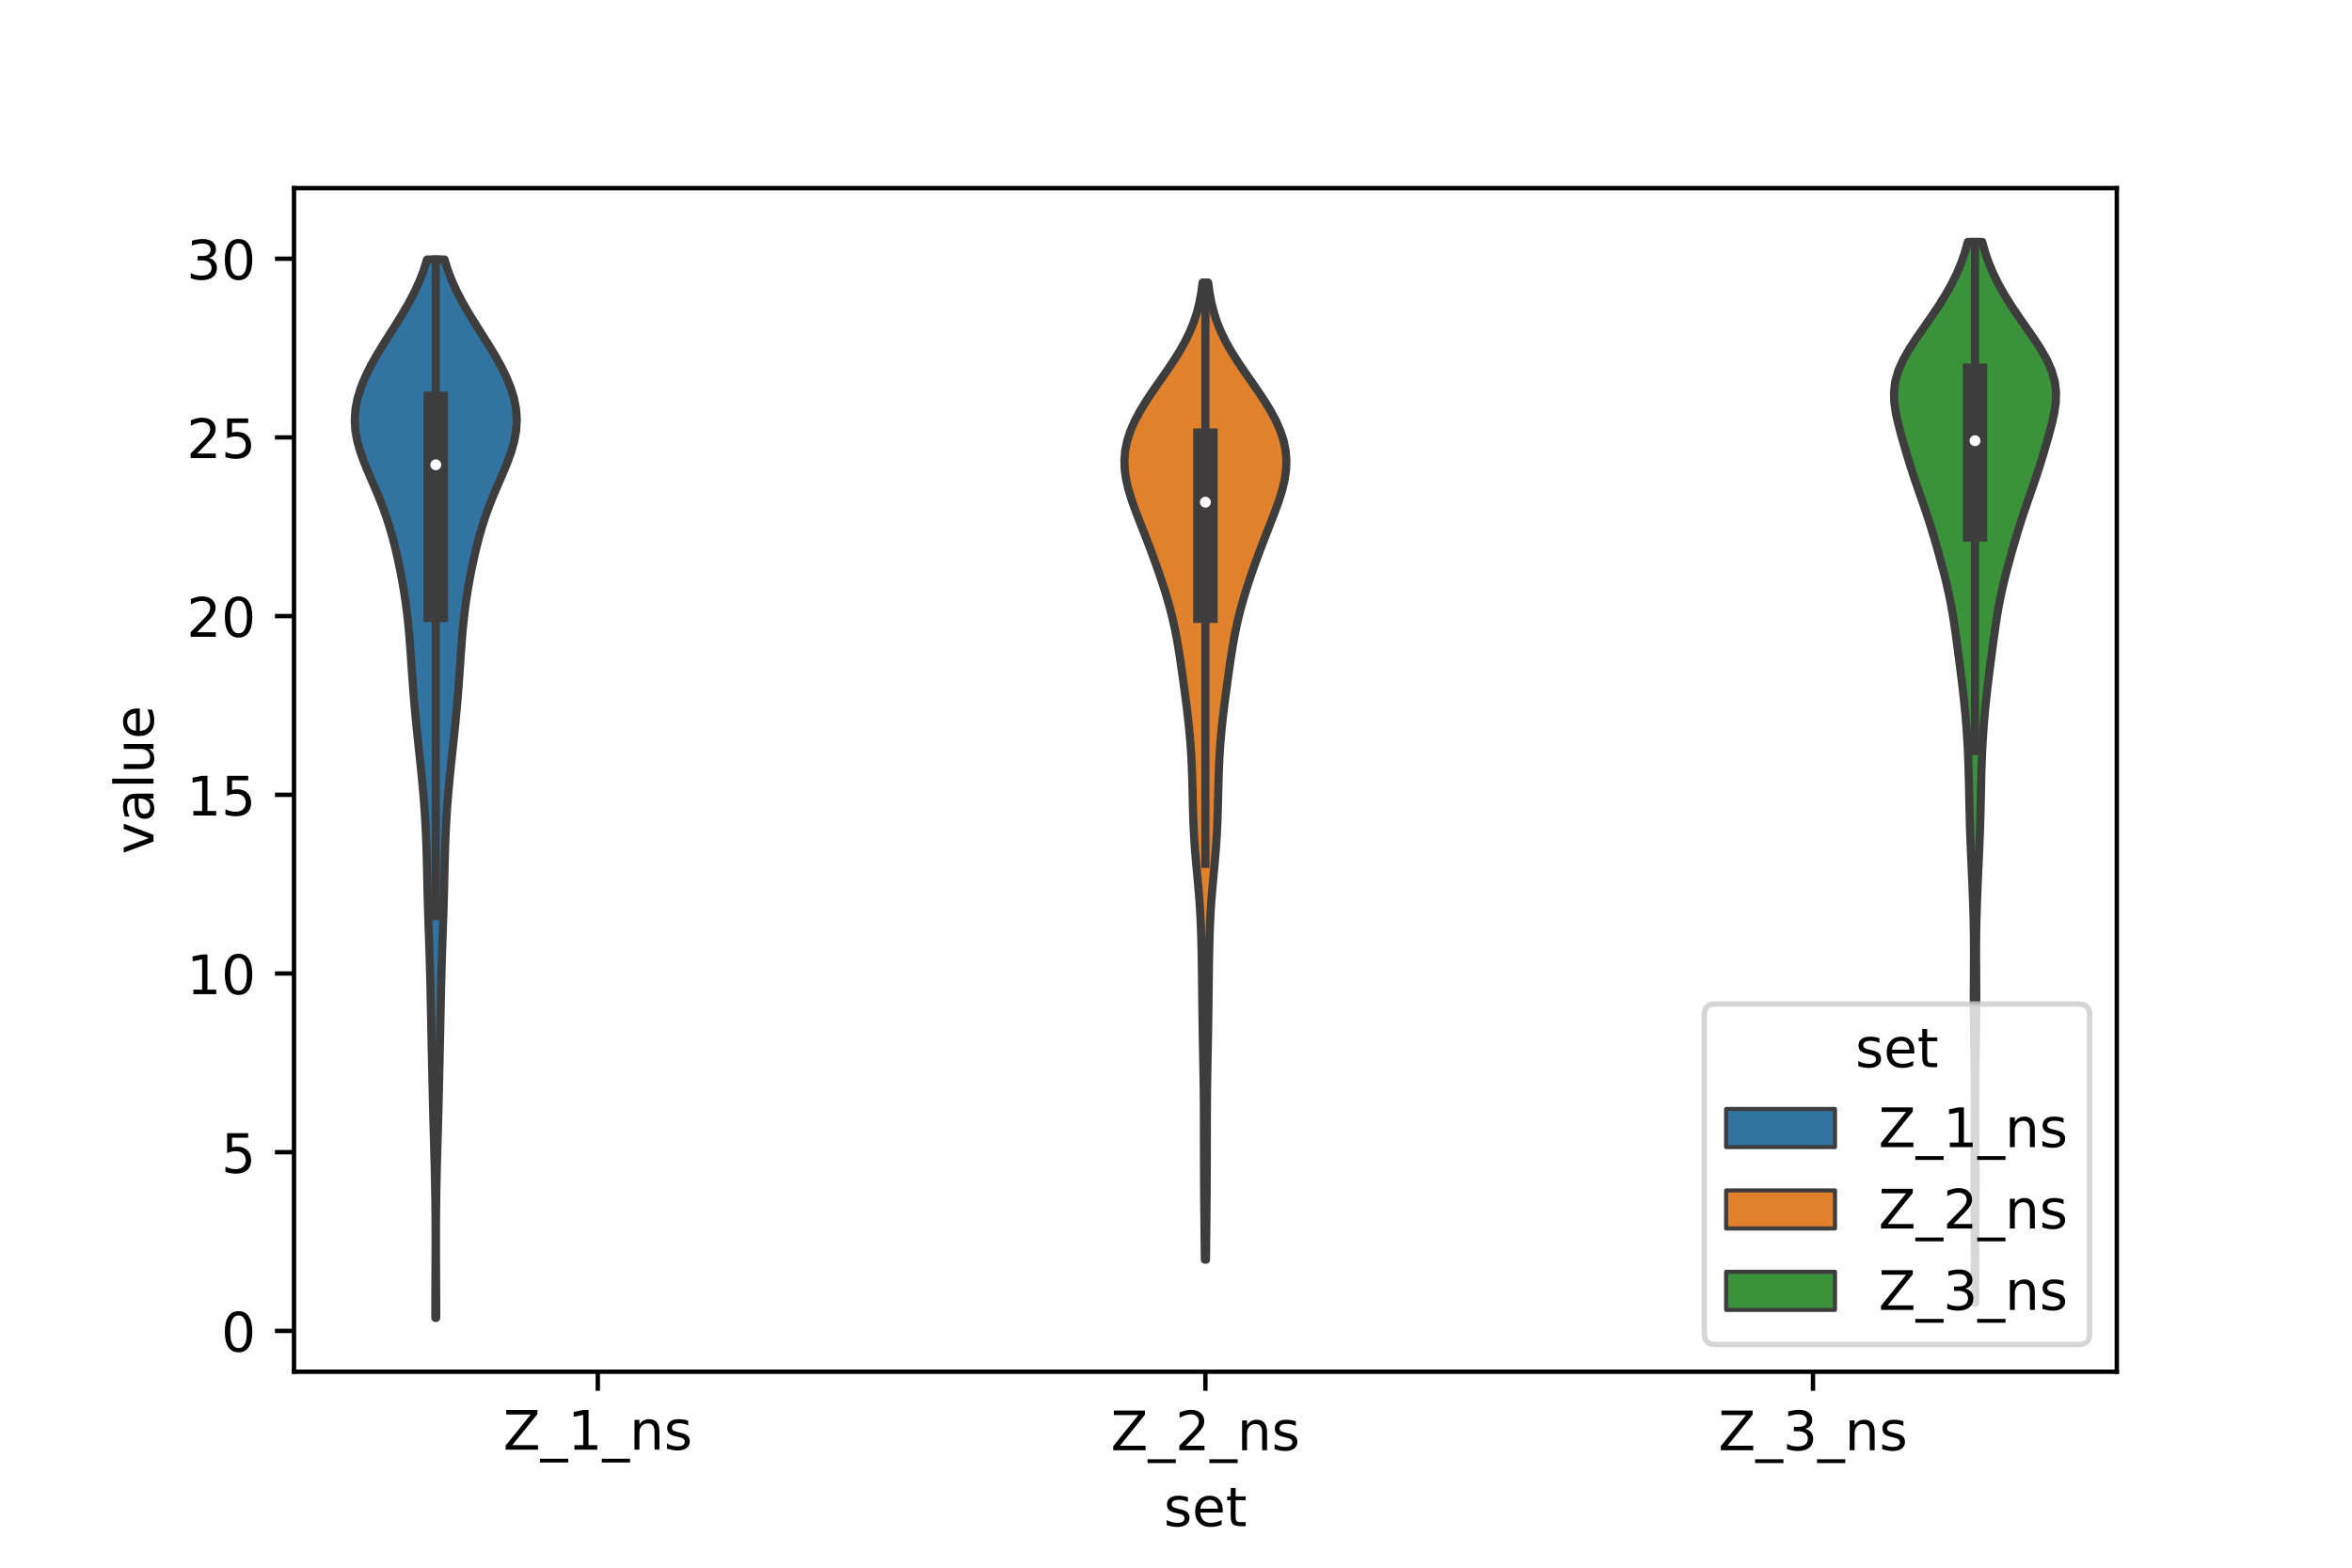 <?xml version="1.0" encoding="utf-8" standalone="no"?>
<!DOCTYPE svg PUBLIC "-//W3C//DTD SVG 1.1//EN"
  "http://www.w3.org/Graphics/SVG/1.1/DTD/svg11.dtd">
<!-- Created with matplotlib (https://matplotlib.org/) -->
<svg height="288pt" version="1.1" viewBox="0 0 432 288" width="432pt" xmlns="http://www.w3.org/2000/svg" xmlns:xlink="http://www.w3.org/1999/xlink">
 <defs>
  <style type="text/css">*{stroke-linecap:butt;stroke-linejoin:round;}</style>
 </defs>
 <g id="figure_1">
  <g id="patch_1">
   <path d="M 0 288 
L 432 288 
L 432 0 
L 0 0 
z
" style="fill:#ffffff;"/>
  </g>
  <g id="axes_1">
   <g id="patch_2">
    <path d="M 54 252 
L 388.8 252 
L 388.8 34.56 
L 54 34.56 
z
" style="fill:#ffffff;"/>
   </g>
   <g id="PolyCollection_1">
    <defs>
     <path d="M 80.117 -45.884 
L 79.963 -45.884 
L 79.963 -47.848 
L 79.967 -49.812 
L 79.974 -51.776 
L 79.983 -53.74 
L 79.993 -55.704 
L 80.001 -57.668 
L 80.005 -59.632 
L 80.005 -61.596 
L 79.998 -63.56 
L 79.984 -65.524 
L 79.962 -67.488 
L 79.932 -69.452 
L 79.894 -71.416 
L 79.849 -73.38 
L 79.798 -75.344 
L 79.743 -77.308 
L 79.687 -79.272 
L 79.631 -81.236 
L 79.577 -83.2 
L 79.527 -85.164 
L 79.48 -87.128 
L 79.435 -89.093 
L 79.392 -91.057 
L 79.349 -93.021 
L 79.306 -94.985 
L 79.264 -96.949 
L 79.222 -98.913 
L 79.182 -100.877 
L 79.142 -102.841 
L 79.102 -104.805 
L 79.059 -106.769 
L 79.011 -108.733 
L 78.958 -110.697 
L 78.898 -112.661 
L 78.832 -114.625 
L 78.764 -116.589 
L 78.696 -118.553 
L 78.632 -120.517 
L 78.574 -122.481 
L 78.524 -124.445 
L 78.478 -126.409 
L 78.433 -128.373 
L 78.385 -130.337 
L 78.326 -132.301 
L 78.253 -134.265 
L 78.162 -136.229 
L 78.049 -138.194 
L 77.915 -140.158 
L 77.759 -142.122 
L 77.584 -144.086 
L 77.393 -146.05 
L 77.19 -148.014 
L 76.981 -149.978 
L 76.772 -151.942 
L 76.568 -153.906 
L 76.372 -155.87 
L 76.189 -157.834 
L 76.02 -159.798 
L 75.865 -161.762 
L 75.722 -163.726 
L 75.586 -165.69 
L 75.452 -167.654 
L 75.311 -169.618 
L 75.154 -171.582 
L 74.969 -173.546 
L 74.751 -175.51 
L 74.493 -177.474 
L 74.193 -179.438 
L 73.853 -181.402 
L 73.476 -183.366 
L 73.062 -185.33 
L 72.607 -187.295 
L 72.104 -189.259 
L 71.54 -191.223 
L 70.905 -193.187 
L 70.192 -195.151 
L 69.406 -197.115 
L 68.569 -199.079 
L 67.717 -201.043 
L 66.904 -203.007 
L 66.189 -204.971 
L 65.631 -206.935 
L 65.277 -208.899 
L 65.16 -210.863 
L 65.292 -212.827 
L 65.668 -214.791 
L 66.27 -216.755 
L 67.07 -218.719 
L 68.035 -220.683 
L 69.131 -222.647 
L 70.319 -224.611 
L 71.557 -226.575 
L 72.802 -228.539 
L 74.012 -230.503 
L 75.146 -232.467 
L 76.172 -234.431 
L 77.068 -236.396 
L 77.823 -238.36 
L 78.436 -240.324 
L 81.644 -240.324 
L 81.644 -240.324 
L 82.257 -238.36 
L 83.012 -236.396 
L 83.908 -234.431 
L 84.934 -232.467 
L 86.068 -230.503 
L 87.278 -228.539 
L 88.523 -226.575 
L 89.761 -224.611 
L 90.949 -222.647 
L 92.045 -220.683 
L 93.01 -218.719 
L 93.81 -216.755 
L 94.412 -214.791 
L 94.788 -212.827 
L 94.92 -210.863 
L 94.803 -208.899 
L 94.449 -206.935 
L 93.891 -204.971 
L 93.176 -203.007 
L 92.363 -201.043 
L 91.511 -199.079 
L 90.674 -197.115 
L 89.888 -195.151 
L 89.175 -193.187 
L 88.54 -191.223 
L 87.976 -189.259 
L 87.473 -187.295 
L 87.018 -185.33 
L 86.604 -183.366 
L 86.227 -181.402 
L 85.887 -179.438 
L 85.587 -177.474 
L 85.329 -175.51 
L 85.111 -173.546 
L 84.926 -171.582 
L 84.769 -169.618 
L 84.628 -167.654 
L 84.494 -165.69 
L 84.358 -163.726 
L 84.215 -161.762 
L 84.06 -159.798 
L 83.891 -157.834 
L 83.708 -155.87 
L 83.512 -153.906 
L 83.308 -151.942 
L 83.099 -149.978 
L 82.89 -148.014 
L 82.687 -146.05 
L 82.496 -144.086 
L 82.321 -142.122 
L 82.165 -140.158 
L 82.031 -138.194 
L 81.918 -136.229 
L 81.827 -134.265 
L 81.754 -132.301 
L 81.695 -130.337 
L 81.647 -128.373 
L 81.602 -126.409 
L 81.556 -124.445 
L 81.506 -122.481 
L 81.448 -120.517 
L 81.384 -118.553 
L 81.316 -116.589 
L 81.248 -114.625 
L 81.182 -112.661 
L 81.122 -110.697 
L 81.069 -108.733 
L 81.021 -106.769 
L 80.978 -104.805 
L 80.938 -102.841 
L 80.898 -100.877 
L 80.858 -98.913 
L 80.816 -96.949 
L 80.774 -94.985 
L 80.731 -93.021 
L 80.688 -91.057 
L 80.645 -89.093 
L 80.6 -87.128 
L 80.553 -85.164 
L 80.503 -83.2 
L 80.449 -81.236 
L 80.393 -79.272 
L 80.337 -77.308 
L 80.282 -75.344 
L 80.231 -73.38 
L 80.186 -71.416 
L 80.148 -69.452 
L 80.118 -67.488 
L 80.096 -65.524 
L 80.082 -63.56 
L 80.075 -61.596 
L 80.075 -59.632 
L 80.079 -57.668 
L 80.087 -55.704 
L 80.097 -53.74 
L 80.106 -51.776 
L 80.113 -49.812 
L 80.117 -47.848 
L 80.117 -45.884 
z
" id="m813d129540" style="stroke:#3d3d3d;stroke-width:1.5;"/>
    </defs>
    <g clip-path="url(#p6a9b0a1317)">
     <use style="fill:#3274a1;stroke:#3d3d3d;stroke-width:1.5;" x="0" xlink:href="#m813d129540" y="288"/>
    </g>
   </g>
   <g id="PolyCollection_2">
    <defs>
     <path d="M 221.504 -56.582 
L 221.296 -56.582 
L 221.276 -58.395 
L 221.256 -60.208 
L 221.236 -62.021 
L 221.218 -63.834 
L 221.2 -65.647 
L 221.183 -67.46 
L 221.169 -69.273 
L 221.157 -71.086 
L 221.148 -72.899 
L 221.142 -74.712 
L 221.139 -76.525 
L 221.137 -78.338 
L 221.135 -80.152 
L 221.131 -81.965 
L 221.124 -83.778 
L 221.113 -85.591 
L 221.096 -87.404 
L 221.073 -89.217 
L 221.044 -91.03 
L 221.012 -92.843 
L 220.977 -94.656 
L 220.942 -96.469 
L 220.91 -98.282 
L 220.881 -100.095 
L 220.855 -101.908 
L 220.833 -103.721 
L 220.812 -105.534 
L 220.791 -107.347 
L 220.768 -109.16 
L 220.741 -110.973 
L 220.709 -112.787 
L 220.669 -114.6 
L 220.618 -116.413 
L 220.551 -118.226 
L 220.464 -120.039 
L 220.353 -121.852 
L 220.218 -123.665 
L 220.063 -125.478 
L 219.895 -127.291 
L 219.725 -129.104 
L 219.566 -130.917 
L 219.425 -132.73 
L 219.31 -134.543 
L 219.22 -136.356 
L 219.153 -138.169 
L 219.101 -139.982 
L 219.058 -141.795 
L 219.015 -143.608 
L 218.964 -145.422 
L 218.897 -147.235 
L 218.809 -149.048 
L 218.694 -150.861 
L 218.55 -152.674 
L 218.378 -154.487 
L 218.181 -156.3 
L 217.964 -158.113 
L 217.732 -159.926 
L 217.49 -161.739 
L 217.243 -163.552 
L 216.988 -165.365 
L 216.722 -167.178 
L 216.436 -168.991 
L 216.12 -170.804 
L 215.762 -172.617 
L 215.356 -174.43 
L 214.896 -176.244 
L 214.385 -178.057 
L 213.83 -179.87 
L 213.236 -181.683 
L 212.612 -183.496 
L 211.963 -185.309 
L 211.291 -187.122 
L 210.599 -188.935 
L 209.891 -190.748 
L 209.181 -192.561 
L 208.487 -194.374 
L 207.843 -196.187 
L 207.284 -198 
L 206.853 -199.813 
L 206.588 -201.626 
L 206.52 -203.439 
L 206.67 -205.252 
L 207.046 -207.065 
L 207.641 -208.879 
L 208.437 -210.692 
L 209.407 -212.505 
L 210.515 -214.318 
L 211.721 -216.131 
L 212.98 -217.944 
L 214.245 -219.757 
L 215.47 -221.57 
L 216.613 -223.383 
L 217.64 -225.196 
L 218.527 -227.009 
L 219.264 -228.822 
L 219.853 -230.635 
L 220.306 -232.448 
L 220.642 -234.261 
L 220.884 -236.074 
L 221.916 -236.074 
L 221.916 -236.074 
L 222.158 -234.261 
L 222.494 -232.448 
L 222.947 -230.635 
L 223.536 -228.822 
L 224.273 -227.009 
L 225.16 -225.196 
L 226.187 -223.383 
L 227.33 -221.57 
L 228.555 -219.757 
L 229.82 -217.944 
L 231.079 -216.131 
L 232.285 -214.318 
L 233.393 -212.505 
L 234.363 -210.692 
L 235.159 -208.879 
L 235.754 -207.065 
L 236.13 -205.252 
L 236.28 -203.439 
L 236.212 -201.626 
L 235.947 -199.813 
L 235.516 -198 
L 234.957 -196.187 
L 234.313 -194.374 
L 233.619 -192.561 
L 232.909 -190.748 
L 232.201 -188.935 
L 231.509 -187.122 
L 230.837 -185.309 
L 230.188 -183.496 
L 229.564 -181.683 
L 228.97 -179.87 
L 228.415 -178.057 
L 227.904 -176.244 
L 227.444 -174.43 
L 227.038 -172.617 
L 226.68 -170.804 
L 226.364 -168.991 
L 226.078 -167.178 
L 225.812 -165.365 
L 225.557 -163.552 
L 225.31 -161.739 
L 225.068 -159.926 
L 224.836 -158.113 
L 224.619 -156.3 
L 224.422 -154.487 
L 224.25 -152.674 
L 224.106 -150.861 
L 223.991 -149.048 
L 223.903 -147.235 
L 223.836 -145.422 
L 223.785 -143.608 
L 223.742 -141.795 
L 223.699 -139.982 
L 223.647 -138.169 
L 223.58 -136.356 
L 223.49 -134.543 
L 223.375 -132.73 
L 223.234 -130.917 
L 223.075 -129.104 
L 222.905 -127.291 
L 222.737 -125.478 
L 222.582 -123.665 
L 222.447 -121.852 
L 222.336 -120.039 
L 222.249 -118.226 
L 222.182 -116.413 
L 222.131 -114.6 
L 222.091 -112.787 
L 222.059 -110.973 
L 222.032 -109.16 
L 222.009 -107.347 
L 221.988 -105.534 
L 221.967 -103.721 
L 221.945 -101.908 
L 221.919 -100.095 
L 221.89 -98.282 
L 221.858 -96.469 
L 221.823 -94.656 
L 221.788 -92.843 
L 221.756 -91.03 
L 221.727 -89.217 
L 221.704 -87.404 
L 221.687 -85.591 
L 221.676 -83.778 
L 221.669 -81.965 
L 221.665 -80.152 
L 221.663 -78.338 
L 221.661 -76.525 
L 221.658 -74.712 
L 221.652 -72.899 
L 221.643 -71.086 
L 221.631 -69.273 
L 221.617 -67.46 
L 221.6 -65.647 
L 221.582 -63.834 
L 221.564 -62.021 
L 221.544 -60.208 
L 221.524 -58.395 
L 221.504 -56.582 
z
" id="mdb5b964f0e" style="stroke:#3d3d3d;stroke-width:1.5;"/>
    </defs>
    <g clip-path="url(#p6a9b0a1317)">
     <use style="fill:#e1812c;stroke:#3d3d3d;stroke-width:1.5;" x="0" xlink:href="#mdb5b964f0e" y="288"/>
    </g>
   </g>
   <g id="PolyCollection_3">
    <defs>
     <path d="M 362.806 -48.688 
L 362.714 -48.688 
L 362.714 -50.656 
L 362.717 -52.625 
L 362.719 -54.593 
L 362.719 -56.562 
L 362.716 -58.53 
L 362.708 -60.498 
L 362.696 -62.467 
L 362.682 -64.435 
L 362.668 -66.403 
L 362.657 -68.372 
L 362.651 -70.34 
L 362.65 -72.309 
L 362.656 -74.277 
L 362.668 -76.245 
L 362.684 -78.214 
L 362.699 -80.182 
L 362.711 -82.15 
L 362.717 -84.119 
L 362.716 -86.087 
L 362.707 -88.055 
L 362.692 -90.024 
L 362.672 -91.992 
L 362.647 -93.961 
L 362.619 -95.929 
L 362.591 -97.897 
L 362.565 -99.866 
L 362.545 -101.834 
L 362.534 -103.802 
L 362.534 -105.771 
L 362.542 -107.739 
L 362.555 -109.707 
L 362.567 -111.676 
L 362.57 -113.644 
L 362.559 -115.613 
L 362.531 -117.581 
L 362.486 -119.549 
L 362.426 -121.518 
L 362.355 -123.486 
L 362.275 -125.454 
L 362.19 -127.423 
L 362.102 -129.391 
L 362.014 -131.359 
L 361.931 -133.328 
L 361.857 -135.296 
L 361.796 -137.265 
L 361.746 -139.233 
L 361.704 -141.201 
L 361.663 -143.17 
L 361.618 -145.138 
L 361.561 -147.106 
L 361.489 -149.075 
L 361.397 -151.043 
L 361.281 -153.012 
L 361.139 -154.98 
L 360.971 -156.948 
L 360.779 -158.917 
L 360.566 -160.885 
L 360.336 -162.853 
L 360.093 -164.822 
L 359.841 -166.79 
L 359.581 -168.758 
L 359.316 -170.727 
L 359.039 -172.695 
L 358.739 -174.664 
L 358.403 -176.632 
L 358.019 -178.6 
L 357.581 -180.569 
L 357.098 -182.537 
L 356.58 -184.505 
L 356.039 -186.474 
L 355.478 -188.442 
L 354.892 -190.41 
L 354.273 -192.379 
L 353.619 -194.347 
L 352.939 -196.316 
L 352.252 -198.284 
L 351.579 -200.252 
L 350.937 -202.221 
L 350.328 -204.189 
L 349.746 -206.157 
L 349.185 -208.126 
L 348.661 -210.094 
L 348.22 -212.063 
L 347.933 -214.031 
L 347.88 -215.999 
L 348.124 -217.968 
L 348.691 -219.936 
L 349.563 -221.904 
L 350.683 -223.873 
L 351.969 -225.841 
L 353.338 -227.809 
L 354.713 -229.778 
L 356.037 -231.746 
L 357.271 -233.715 
L 358.386 -235.683 
L 359.364 -237.651 
L 360.197 -239.62 
L 360.885 -241.588 
L 361.435 -243.556 
L 364.085 -243.556 
L 364.085 -243.556 
L 364.635 -241.588 
L 365.323 -239.62 
L 366.156 -237.651 
L 367.134 -235.683 
L 368.249 -233.715 
L 369.483 -231.746 
L 370.807 -229.778 
L 372.182 -227.809 
L 373.551 -225.841 
L 374.837 -223.873 
L 375.957 -221.904 
L 376.829 -219.936 
L 377.396 -217.968 
L 377.64 -215.999 
L 377.587 -214.031 
L 377.3 -212.063 
L 376.859 -210.094 
L 376.335 -208.126 
L 375.774 -206.157 
L 375.192 -204.189 
L 374.583 -202.221 
L 373.941 -200.252 
L 373.268 -198.284 
L 372.581 -196.316 
L 371.901 -194.347 
L 371.247 -192.379 
L 370.628 -190.41 
L 370.042 -188.442 
L 369.481 -186.474 
L 368.94 -184.505 
L 368.422 -182.537 
L 367.939 -180.569 
L 367.501 -178.6 
L 367.117 -176.632 
L 366.781 -174.664 
L 366.481 -172.695 
L 366.204 -170.727 
L 365.939 -168.758 
L 365.679 -166.79 
L 365.427 -164.822 
L 365.184 -162.853 
L 364.954 -160.885 
L 364.741 -158.917 
L 364.549 -156.948 
L 364.381 -154.98 
L 364.239 -153.012 
L 364.123 -151.043 
L 364.031 -149.075 
L 363.959 -147.106 
L 363.902 -145.138 
L 363.857 -143.17 
L 363.816 -141.201 
L 363.774 -139.233 
L 363.724 -137.265 
L 363.663 -135.296 
L 363.589 -133.328 
L 363.506 -131.359 
L 363.418 -129.391 
L 363.33 -127.423 
L 363.245 -125.454 
L 363.165 -123.486 
L 363.094 -121.518 
L 363.034 -119.549 
L 362.989 -117.581 
L 362.961 -115.613 
L 362.95 -113.644 
L 362.953 -111.676 
L 362.965 -109.707 
L 362.978 -107.739 
L 362.986 -105.771 
L 362.986 -103.802 
L 362.975 -101.834 
L 362.955 -99.866 
L 362.929 -97.897 
L 362.901 -95.929 
L 362.873 -93.961 
L 362.848 -91.992 
L 362.828 -90.024 
L 362.813 -88.055 
L 362.804 -86.087 
L 362.803 -84.119 
L 362.809 -82.15 
L 362.821 -80.182 
L 362.836 -78.214 
L 362.852 -76.245 
L 362.864 -74.277 
L 362.87 -72.309 
L 362.869 -70.34 
L 362.863 -68.372 
L 362.852 -66.403 
L 362.838 -64.435 
L 362.824 -62.467 
L 362.812 -60.498 
L 362.804 -58.53 
L 362.801 -56.562 
L 362.801 -54.593 
L 362.803 -52.625 
L 362.806 -50.656 
L 362.806 -48.688 
z
" id="m0d762dbd80" style="stroke:#3d3d3d;stroke-width:1.5;"/>
    </defs>
    <g clip-path="url(#p6a9b0a1317)">
     <use style="fill:#3a923a;stroke:#3d3d3d;stroke-width:1.5;" x="0" xlink:href="#m0d762dbd80" y="288"/>
    </g>
   </g>
   <g id="patch_3">
    <path clip-path="url(#p6a9b0a1317)" d="M 109.8 244.498 
L 109.8 244.498 
L 109.8 244.498 
L 109.8 244.498 
z
" style="fill:#3274a1;stroke:#3d3d3d;stroke-linejoin:miter;stroke-width:0.75;"/>
   </g>
   <g id="patch_4">
    <path clip-path="url(#p6a9b0a1317)" d="M 109.8 244.498 
L 109.8 244.498 
L 109.8 244.498 
L 109.8 244.498 
z
" style="fill:#e1812c;stroke:#3d3d3d;stroke-linejoin:miter;stroke-width:0.75;"/>
   </g>
   <g id="patch_5">
    <path clip-path="url(#p6a9b0a1317)" d="M 109.8 244.498 
L 109.8 244.498 
L 109.8 244.498 
L 109.8 244.498 
z
" style="fill:#3a923a;stroke:#3d3d3d;stroke-linejoin:miter;stroke-width:0.75;"/>
   </g>
   <g id="matplotlib.axis_1">
    <g id="xtick_1">
     <g id="line2d_1">
      <defs>
       <path d="M 0 0 
L 0 3.5 
" id="m399492a045" style="stroke:#000000;stroke-width:0.8;"/>
      </defs>
      <g>
       <use style="stroke:#000000;stroke-width:0.8;" x="109.8" xlink:href="#m399492a045" y="252"/>
      </g>
     </g>
     <g id="text_1">
      <!-- Z_1_ns -->
      <g transform="translate(92.42 266.32)scale(0.1 -0.1)">
       <defs>
        <path d="M 5.609 72.906 
L 62.891 72.906 
L 62.891 65.375 
L 16.797 8.297 
L 64.016 8.297 
L 64.016 0 
L 4.5 0 
L 4.5 7.516 
L 50.594 64.594 
L 5.609 64.594 
z
" id="DejaVuSans-90"/>
        <path d="M 50.984 -16.609 
L 50.984 -23.578 
L -0.984 -23.578 
L -0.984 -16.609 
z
" id="DejaVuSans-95"/>
        <path d="M 12.406 8.297 
L 28.516 8.297 
L 28.516 63.922 
L 10.984 60.406 
L 10.984 69.391 
L 28.422 72.906 
L 38.281 72.906 
L 38.281 8.297 
L 54.391 8.297 
L 54.391 0 
L 12.406 0 
z
" id="DejaVuSans-49"/>
        <path d="M 54.891 33.016 
L 54.891 0 
L 45.906 0 
L 45.906 32.719 
Q 45.906 40.484 42.875 44.328 
Q 39.844 48.188 33.797 48.188 
Q 26.516 48.188 22.312 43.547 
Q 18.109 38.922 18.109 30.906 
L 18.109 0 
L 9.078 0 
L 9.078 54.688 
L 18.109 54.688 
L 18.109 46.188 
Q 21.344 51.125 25.703 53.562 
Q 30.078 56 35.797 56 
Q 45.219 56 50.047 50.172 
Q 54.891 44.344 54.891 33.016 
z
" id="DejaVuSans-110"/>
        <path d="M 44.281 53.078 
L 44.281 44.578 
Q 40.484 46.531 36.375 47.5 
Q 32.281 48.484 27.875 48.484 
Q 21.188 48.484 17.844 46.438 
Q 14.5 44.391 14.5 40.281 
Q 14.5 37.156 16.891 35.375 
Q 19.281 33.594 26.516 31.984 
L 29.594 31.297 
Q 39.156 29.25 43.188 25.516 
Q 47.219 21.781 47.219 15.094 
Q 47.219 7.469 41.188 3.016 
Q 35.156 -1.422 24.609 -1.422 
Q 20.219 -1.422 15.453 -0.562 
Q 10.688 0.297 5.422 2 
L 5.422 11.281 
Q 10.406 8.688 15.234 7.391 
Q 20.062 6.109 24.812 6.109 
Q 31.156 6.109 34.562 8.281 
Q 37.984 10.453 37.984 14.406 
Q 37.984 18.062 35.516 20.016 
Q 33.062 21.969 24.703 23.781 
L 21.578 24.516 
Q 13.234 26.266 9.516 29.906 
Q 5.812 33.547 5.812 39.891 
Q 5.812 47.609 11.281 51.797 
Q 16.75 56 26.812 56 
Q 31.781 56 36.172 55.266 
Q 40.578 54.547 44.281 53.078 
z
" id="DejaVuSans-115"/>
       </defs>
       <use xlink:href="#DejaVuSans-90"/>
       <use x="68.506" xlink:href="#DejaVuSans-95"/>
       <use x="118.506" xlink:href="#DejaVuSans-49"/>
       <use x="182.129" xlink:href="#DejaVuSans-95"/>
       <use x="232.129" xlink:href="#DejaVuSans-110"/>
       <use x="295.508" xlink:href="#DejaVuSans-115"/>
      </g>
     </g>
    </g>
    <g id="xtick_2">
     <g id="line2d_2">
      <g>
       <use style="stroke:#000000;stroke-width:0.8;" x="221.4" xlink:href="#m399492a045" y="252"/>
      </g>
     </g>
     <g id="text_2">
      <!-- Z_2_ns -->
      <g transform="translate(204.02 266.422)scale(0.1 -0.1)">
       <defs>
        <path d="M 19.188 8.297 
L 53.609 8.297 
L 53.609 0 
L 7.328 0 
L 7.328 8.297 
Q 12.938 14.109 22.625 23.891 
Q 32.328 33.688 34.812 36.531 
Q 39.547 41.844 41.422 45.531 
Q 43.312 49.219 43.312 52.781 
Q 43.312 58.594 39.234 62.25 
Q 35.156 65.922 28.609 65.922 
Q 23.969 65.922 18.812 64.312 
Q 13.672 62.703 7.812 59.422 
L 7.812 69.391 
Q 13.766 71.781 18.938 73 
Q 24.125 74.219 28.422 74.219 
Q 39.75 74.219 46.484 68.547 
Q 53.219 62.891 53.219 53.422 
Q 53.219 48.922 51.531 44.891 
Q 49.859 40.875 45.406 35.406 
Q 44.188 33.984 37.641 27.219 
Q 31.109 20.453 19.188 8.297 
z
" id="DejaVuSans-50"/>
       </defs>
       <use xlink:href="#DejaVuSans-90"/>
       <use x="68.506" xlink:href="#DejaVuSans-95"/>
       <use x="118.506" xlink:href="#DejaVuSans-50"/>
       <use x="182.129" xlink:href="#DejaVuSans-95"/>
       <use x="232.129" xlink:href="#DejaVuSans-110"/>
       <use x="295.508" xlink:href="#DejaVuSans-115"/>
      </g>
     </g>
    </g>
    <g id="xtick_3">
     <g id="line2d_3">
      <g>
       <use style="stroke:#000000;stroke-width:0.8;" x="333" xlink:href="#m399492a045" y="252"/>
      </g>
     </g>
     <g id="text_3">
      <!-- Z_3_ns -->
      <g transform="translate(315.62 266.422)scale(0.1 -0.1)">
       <defs>
        <path d="M 40.578 39.312 
Q 47.656 37.797 51.625 33 
Q 55.609 28.219 55.609 21.188 
Q 55.609 10.406 48.188 4.484 
Q 40.766 -1.422 27.094 -1.422 
Q 22.516 -1.422 17.656 -0.516 
Q 12.797 0.391 7.625 2.203 
L 7.625 11.719 
Q 11.719 9.328 16.594 8.109 
Q 21.484 6.891 26.812 6.891 
Q 36.078 6.891 40.938 10.547 
Q 45.797 14.203 45.797 21.188 
Q 45.797 27.641 41.281 31.266 
Q 36.766 34.906 28.719 34.906 
L 20.219 34.906 
L 20.219 43.016 
L 29.109 43.016 
Q 36.375 43.016 40.234 45.922 
Q 44.094 48.828 44.094 54.297 
Q 44.094 59.906 40.109 62.906 
Q 36.141 65.922 28.719 65.922 
Q 24.656 65.922 20.016 65.031 
Q 15.375 64.156 9.812 62.312 
L 9.812 71.094 
Q 15.438 72.656 20.344 73.438 
Q 25.25 74.219 29.594 74.219 
Q 40.828 74.219 47.359 69.109 
Q 53.906 64.016 53.906 55.328 
Q 53.906 49.266 50.438 45.094 
Q 46.969 40.922 40.578 39.312 
z
" id="DejaVuSans-51"/>
       </defs>
       <use xlink:href="#DejaVuSans-90"/>
       <use x="68.506" xlink:href="#DejaVuSans-95"/>
       <use x="118.506" xlink:href="#DejaVuSans-51"/>
       <use x="182.129" xlink:href="#DejaVuSans-95"/>
       <use x="232.129" xlink:href="#DejaVuSans-110"/>
       <use x="295.508" xlink:href="#DejaVuSans-115"/>
      </g>
     </g>
    </g>
    <g id="text_4">
     <!-- set -->
     <g transform="translate(213.759 280.378)scale(0.1 -0.1)">
      <defs>
       <path d="M 56.203 29.594 
L 56.203 25.203 
L 14.891 25.203 
Q 15.484 15.922 20.484 11.062 
Q 25.484 6.203 34.422 6.203 
Q 39.594 6.203 44.453 7.469 
Q 49.312 8.734 54.109 11.281 
L 54.109 2.781 
Q 49.266 0.734 44.188 -0.344 
Q 39.109 -1.422 33.891 -1.422 
Q 20.797 -1.422 13.156 6.188 
Q 5.516 13.812 5.516 26.812 
Q 5.516 40.234 12.766 48.109 
Q 20.016 56 32.328 56 
Q 43.359 56 49.781 48.891 
Q 56.203 41.797 56.203 29.594 
z
M 47.219 32.234 
Q 47.125 39.594 43.094 43.984 
Q 39.062 48.391 32.422 48.391 
Q 24.906 48.391 20.391 44.141 
Q 15.875 39.891 15.188 32.172 
z
" id="DejaVuSans-101"/>
       <path d="M 18.312 70.219 
L 18.312 54.688 
L 36.812 54.688 
L 36.812 47.703 
L 18.312 47.703 
L 18.312 18.016 
Q 18.312 11.328 20.141 9.422 
Q 21.969 7.516 27.594 7.516 
L 36.812 7.516 
L 36.812 0 
L 27.594 0 
Q 17.188 0 13.234 3.875 
Q 9.281 7.766 9.281 18.016 
L 9.281 47.703 
L 2.688 47.703 
L 2.688 54.688 
L 9.281 54.688 
L 9.281 70.219 
z
" id="DejaVuSans-116"/>
      </defs>
      <use xlink:href="#DejaVuSans-115"/>
      <use x="52.1" xlink:href="#DejaVuSans-101"/>
      <use x="113.623" xlink:href="#DejaVuSans-116"/>
     </g>
    </g>
   </g>
   <g id="matplotlib.axis_2">
    <g id="ytick_1">
     <g id="line2d_4">
      <defs>
       <path d="M 0 0 
L -3.5 0 
" id="m49a9ec5343" style="stroke:#000000;stroke-width:0.8;"/>
      </defs>
      <g>
       <use style="stroke:#000000;stroke-width:0.8;" x="54" xlink:href="#m49a9ec5343" y="244.498"/>
      </g>
     </g>
     <g id="text_5">
      <!-- 0 -->
      <g transform="translate(40.638 248.297)scale(0.1 -0.1)">
       <defs>
        <path d="M 31.781 66.406 
Q 24.172 66.406 20.328 58.906 
Q 16.5 51.422 16.5 36.375 
Q 16.5 21.391 20.328 13.891 
Q 24.172 6.391 31.781 6.391 
Q 39.453 6.391 43.281 13.891 
Q 47.125 21.391 47.125 36.375 
Q 47.125 51.422 43.281 58.906 
Q 39.453 66.406 31.781 66.406 
z
M 31.781 74.219 
Q 44.047 74.219 50.516 64.516 
Q 56.984 54.828 56.984 36.375 
Q 56.984 17.969 50.516 8.266 
Q 44.047 -1.422 31.781 -1.422 
Q 19.531 -1.422 13.062 8.266 
Q 6.594 17.969 6.594 36.375 
Q 6.594 54.828 13.062 64.516 
Q 19.531 74.219 31.781 74.219 
z
" id="DejaVuSans-48"/>
       </defs>
       <use xlink:href="#DejaVuSans-48"/>
      </g>
     </g>
    </g>
    <g id="ytick_2">
     <g id="line2d_5">
      <g>
       <use style="stroke:#000000;stroke-width:0.8;" x="54" xlink:href="#m49a9ec5343" y="211.67"/>
      </g>
     </g>
     <g id="text_6">
      <!-- 5 -->
      <g transform="translate(40.638 215.469)scale(0.1 -0.1)">
       <defs>
        <path d="M 10.797 72.906 
L 49.516 72.906 
L 49.516 64.594 
L 19.828 64.594 
L 19.828 46.734 
Q 21.969 47.469 24.109 47.828 
Q 26.266 48.188 28.422 48.188 
Q 40.625 48.188 47.75 41.5 
Q 54.891 34.812 54.891 23.391 
Q 54.891 11.625 47.562 5.094 
Q 40.234 -1.422 26.906 -1.422 
Q 22.312 -1.422 17.547 -0.641 
Q 12.797 0.141 7.719 1.703 
L 7.719 11.625 
Q 12.109 9.234 16.797 8.062 
Q 21.484 6.891 26.703 6.891 
Q 35.156 6.891 40.078 11.328 
Q 45.016 15.766 45.016 23.391 
Q 45.016 31 40.078 35.438 
Q 35.156 39.891 26.703 39.891 
Q 22.75 39.891 18.812 39.016 
Q 14.891 38.141 10.797 36.281 
z
" id="DejaVuSans-53"/>
       </defs>
       <use xlink:href="#DejaVuSans-53"/>
      </g>
     </g>
    </g>
    <g id="ytick_3">
     <g id="line2d_6">
      <g>
       <use style="stroke:#000000;stroke-width:0.8;" x="54" xlink:href="#m49a9ec5343" y="178.842"/>
      </g>
     </g>
     <g id="text_7">
      <!-- 10 -->
      <g transform="translate(34.275 182.641)scale(0.1 -0.1)">
       <use xlink:href="#DejaVuSans-49"/>
       <use x="63.623" xlink:href="#DejaVuSans-48"/>
      </g>
     </g>
    </g>
    <g id="ytick_4">
     <g id="line2d_7">
      <g>
       <use style="stroke:#000000;stroke-width:0.8;" x="54" xlink:href="#m49a9ec5343" y="146.015"/>
      </g>
     </g>
     <g id="text_8">
      <!-- 15 -->
      <g transform="translate(34.275 149.814)scale(0.1 -0.1)">
       <use xlink:href="#DejaVuSans-49"/>
       <use x="63.623" xlink:href="#DejaVuSans-53"/>
      </g>
     </g>
    </g>
    <g id="ytick_5">
     <g id="line2d_8">
      <g>
       <use style="stroke:#000000;stroke-width:0.8;" x="54" xlink:href="#m49a9ec5343" y="113.187"/>
      </g>
     </g>
     <g id="text_9">
      <!-- 20 -->
      <g transform="translate(34.275 116.986)scale(0.1 -0.1)">
       <use xlink:href="#DejaVuSans-50"/>
       <use x="63.623" xlink:href="#DejaVuSans-48"/>
      </g>
     </g>
    </g>
    <g id="ytick_6">
     <g id="line2d_9">
      <g>
       <use style="stroke:#000000;stroke-width:0.8;" x="54" xlink:href="#m49a9ec5343" y="80.359"/>
      </g>
     </g>
     <g id="text_10">
      <!-- 25 -->
      <g transform="translate(34.275 84.158)scale(0.1 -0.1)">
       <use xlink:href="#DejaVuSans-50"/>
       <use x="63.623" xlink:href="#DejaVuSans-53"/>
      </g>
     </g>
    </g>
    <g id="ytick_7">
     <g id="line2d_10">
      <g>
       <use style="stroke:#000000;stroke-width:0.8;" x="54" xlink:href="#m49a9ec5343" y="47.531"/>
      </g>
     </g>
     <g id="text_11">
      <!-- 30 -->
      <g transform="translate(34.275 51.331)scale(0.1 -0.1)">
       <use xlink:href="#DejaVuSans-51"/>
       <use x="63.623" xlink:href="#DejaVuSans-48"/>
      </g>
     </g>
    </g>
    <g id="text_12">
     <!-- value -->
     <g transform="translate(28.195 156.938)rotate(-90)scale(0.1 -0.1)">
      <defs>
       <path d="M 2.984 54.688 
L 12.5 54.688 
L 29.594 8.797 
L 46.688 54.688 
L 56.203 54.688 
L 35.688 0 
L 23.484 0 
z
" id="DejaVuSans-118"/>
       <path d="M 34.281 27.484 
Q 23.391 27.484 19.188 25 
Q 14.984 22.516 14.984 16.5 
Q 14.984 11.719 18.141 8.906 
Q 21.297 6.109 26.703 6.109 
Q 34.188 6.109 38.703 11.406 
Q 43.219 16.703 43.219 25.484 
L 43.219 27.484 
z
M 52.203 31.203 
L 52.203 0 
L 43.219 0 
L 43.219 8.297 
Q 40.141 3.328 35.547 0.953 
Q 30.953 -1.422 24.312 -1.422 
Q 15.922 -1.422 10.953 3.297 
Q 6 8.016 6 15.922 
Q 6 25.141 12.172 29.828 
Q 18.359 34.516 30.609 34.516 
L 43.219 34.516 
L 43.219 35.406 
Q 43.219 41.609 39.141 45 
Q 35.062 48.391 27.688 48.391 
Q 23 48.391 18.547 47.266 
Q 14.109 46.141 10.016 43.891 
L 10.016 52.203 
Q 14.938 54.109 19.578 55.047 
Q 24.219 56 28.609 56 
Q 40.484 56 46.344 49.844 
Q 52.203 43.703 52.203 31.203 
z
" id="DejaVuSans-97"/>
       <path d="M 9.422 75.984 
L 18.406 75.984 
L 18.406 0 
L 9.422 0 
z
" id="DejaVuSans-108"/>
       <path d="M 8.5 21.578 
L 8.5 54.688 
L 17.484 54.688 
L 17.484 21.922 
Q 17.484 14.156 20.5 10.266 
Q 23.531 6.391 29.594 6.391 
Q 36.859 6.391 41.078 11.031 
Q 45.312 15.672 45.312 23.688 
L 45.312 54.688 
L 54.297 54.688 
L 54.297 0 
L 45.312 0 
L 45.312 8.406 
Q 42.047 3.422 37.719 1 
Q 33.406 -1.422 27.688 -1.422 
Q 18.266 -1.422 13.375 4.438 
Q 8.5 10.297 8.5 21.578 
z
M 31.109 56 
z
" id="DejaVuSans-117"/>
      </defs>
      <use xlink:href="#DejaVuSans-118"/>
      <use x="59.18" xlink:href="#DejaVuSans-97"/>
      <use x="120.459" xlink:href="#DejaVuSans-108"/>
      <use x="148.242" xlink:href="#DejaVuSans-117"/>
      <use x="211.621" xlink:href="#DejaVuSans-101"/>
     </g>
    </g>
   </g>
   <g id="line2d_11">
    <path clip-path="url(#p6a9b0a1317)" d="M 80.04 168.3 
L 80.04 47.676 
" style="fill:none;stroke:#3d3d3d;stroke-linecap:square;stroke-width:1.5;"/>
   </g>
   <g id="line2d_12">
    <path clip-path="url(#p6a9b0a1317)" d="M 80.04 112.023 
L 80.04 74.208 
" style="fill:none;stroke:#3d3d3d;stroke-linecap:square;stroke-width:4.5;"/>
   </g>
   <g id="line2d_13">
    <path clip-path="url(#p6a9b0a1317)" d="M 221.4 158.7 
L 221.4 51.926 
" style="fill:none;stroke:#3d3d3d;stroke-linecap:square;stroke-width:1.5;"/>
   </g>
   <g id="line2d_14">
    <path clip-path="url(#p6a9b0a1317)" d="M 221.4 112.191 
L 221.4 80.954 
" style="fill:none;stroke:#3d3d3d;stroke-linecap:square;stroke-width:4.5;"/>
   </g>
   <g id="line2d_15">
    <path clip-path="url(#p6a9b0a1317)" d="M 362.76 137.965 
L 362.76 44.444 
" style="fill:none;stroke:#3d3d3d;stroke-linecap:square;stroke-width:1.5;"/>
   </g>
   <g id="line2d_16">
    <path clip-path="url(#p6a9b0a1317)" d="M 362.76 97.249 
L 362.76 69.033 
" style="fill:none;stroke:#3d3d3d;stroke-linecap:square;stroke-width:4.5;"/>
   </g>
   <g id="patch_6">
    <path d="M 54 252 
L 54 34.56 
" style="fill:none;stroke:#000000;stroke-linecap:square;stroke-linejoin:miter;stroke-width:0.8;"/>
   </g>
   <g id="patch_7">
    <path d="M 388.8 252 
L 388.8 34.56 
" style="fill:none;stroke:#000000;stroke-linecap:square;stroke-linejoin:miter;stroke-width:0.8;"/>
   </g>
   <g id="patch_8">
    <path d="M 54 252 
L 388.8 252 
" style="fill:none;stroke:#000000;stroke-linecap:square;stroke-linejoin:miter;stroke-width:0.8;"/>
   </g>
   <g id="patch_9">
    <path d="M 54 34.56 
L 388.8 34.56 
" style="fill:none;stroke:#000000;stroke-linecap:square;stroke-linejoin:miter;stroke-width:0.8;"/>
   </g>
   <g id="PathCollection_1">
    <defs>
     <path d="M 0 1.5 
C 0.398 1.5 0.779 1.342 1.061 1.061 
C 1.342 0.779 1.5 0.398 1.5 0 
C 1.5 -0.398 1.342 -0.779 1.061 -1.061 
C 0.779 -1.342 0.398 -1.5 0 -1.5 
C -0.398 -1.5 -0.779 -1.342 -1.061 -1.061 
C -1.342 -0.779 -1.5 -0.398 -1.5 0 
C -1.5 0.398 -1.342 0.779 -1.061 1.061 
C -0.779 1.342 -0.398 1.5 0 1.5 
z
" id="m3017da0f69" style="stroke:#3d3d3d;"/>
    </defs>
    <g clip-path="url(#p6a9b0a1317)">
     <use style="fill:#ffffff;stroke:#3d3d3d;" x="80.04" xlink:href="#m3017da0f69" y="85.39"/>
    </g>
   </g>
   <g id="PathCollection_2">
    <g clip-path="url(#p6a9b0a1317)">
     <use style="fill:#ffffff;stroke:#3d3d3d;" x="221.4" xlink:href="#m3017da0f69" y="92.256"/>
    </g>
   </g>
   <g id="PathCollection_3">
    <g clip-path="url(#p6a9b0a1317)">
     <use style="fill:#ffffff;stroke:#3d3d3d;" x="362.76" xlink:href="#m3017da0f69" y="80.962"/>
    </g>
   </g>
   <g id="legend_1">
    <g id="patch_10">
     <path d="M 315.041 247 
L 381.8 247 
Q 383.8 247 383.8 245 
L 383.8 186.453 
Q 383.8 184.453 381.8 184.453 
L 315.041 184.453 
Q 313.041 184.453 313.041 186.453 
L 313.041 245 
Q 313.041 247 315.041 247 
z
" style="fill:#ffffff;opacity:0.8;stroke:#cccccc;stroke-linejoin:miter;"/>
    </g>
    <g id="text_13">
     <!-- set -->
     <g transform="translate(340.779 196.052)scale(0.1 -0.1)">
      <use xlink:href="#DejaVuSans-115"/>
      <use x="52.1" xlink:href="#DejaVuSans-101"/>
      <use x="113.623" xlink:href="#DejaVuSans-116"/>
     </g>
    </g>
    <g id="patch_11">
     <path d="M 317.041 210.73 
L 337.041 210.73 
L 337.041 203.73 
L 317.041 203.73 
z
" style="fill:#3274a1;stroke:#3d3d3d;stroke-linejoin:miter;stroke-width:0.75;"/>
    </g>
    <g id="text_14">
     <!-- Z_1_ns -->
     <g transform="translate(345.041 210.73)scale(0.1 -0.1)">
      <use xlink:href="#DejaVuSans-90"/>
      <use x="68.506" xlink:href="#DejaVuSans-95"/>
      <use x="118.506" xlink:href="#DejaVuSans-49"/>
      <use x="182.129" xlink:href="#DejaVuSans-95"/>
      <use x="232.129" xlink:href="#DejaVuSans-110"/>
      <use x="295.508" xlink:href="#DejaVuSans-115"/>
     </g>
    </g>
    <g id="patch_12">
     <path d="M 317.041 225.686 
L 337.041 225.686 
L 337.041 218.686 
L 317.041 218.686 
z
" style="fill:#e1812c;stroke:#3d3d3d;stroke-linejoin:miter;stroke-width:0.75;"/>
    </g>
    <g id="text_15">
     <!-- Z_2_ns -->
     <g transform="translate(345.041 225.686)scale(0.1 -0.1)">
      <use xlink:href="#DejaVuSans-90"/>
      <use x="68.506" xlink:href="#DejaVuSans-95"/>
      <use x="118.506" xlink:href="#DejaVuSans-50"/>
      <use x="182.129" xlink:href="#DejaVuSans-95"/>
      <use x="232.129" xlink:href="#DejaVuSans-110"/>
      <use x="295.508" xlink:href="#DejaVuSans-115"/>
     </g>
    </g>
    <g id="patch_13">
     <path d="M 317.041 240.642 
L 337.041 240.642 
L 337.041 233.642 
L 317.041 233.642 
z
" style="fill:#3a923a;stroke:#3d3d3d;stroke-linejoin:miter;stroke-width:0.75;"/>
    </g>
    <g id="text_16">
     <!-- Z_3_ns -->
     <g transform="translate(345.041 240.642)scale(0.1 -0.1)">
      <use xlink:href="#DejaVuSans-90"/>
      <use x="68.506" xlink:href="#DejaVuSans-95"/>
      <use x="118.506" xlink:href="#DejaVuSans-51"/>
      <use x="182.129" xlink:href="#DejaVuSans-95"/>
      <use x="232.129" xlink:href="#DejaVuSans-110"/>
      <use x="295.508" xlink:href="#DejaVuSans-115"/>
     </g>
    </g>
   </g>
  </g>
 </g>
 <defs>
  <clipPath id="p6a9b0a1317">
   <rect height="217.44" width="334.8" x="54" y="34.56"/>
  </clipPath>
 </defs>
</svg>
